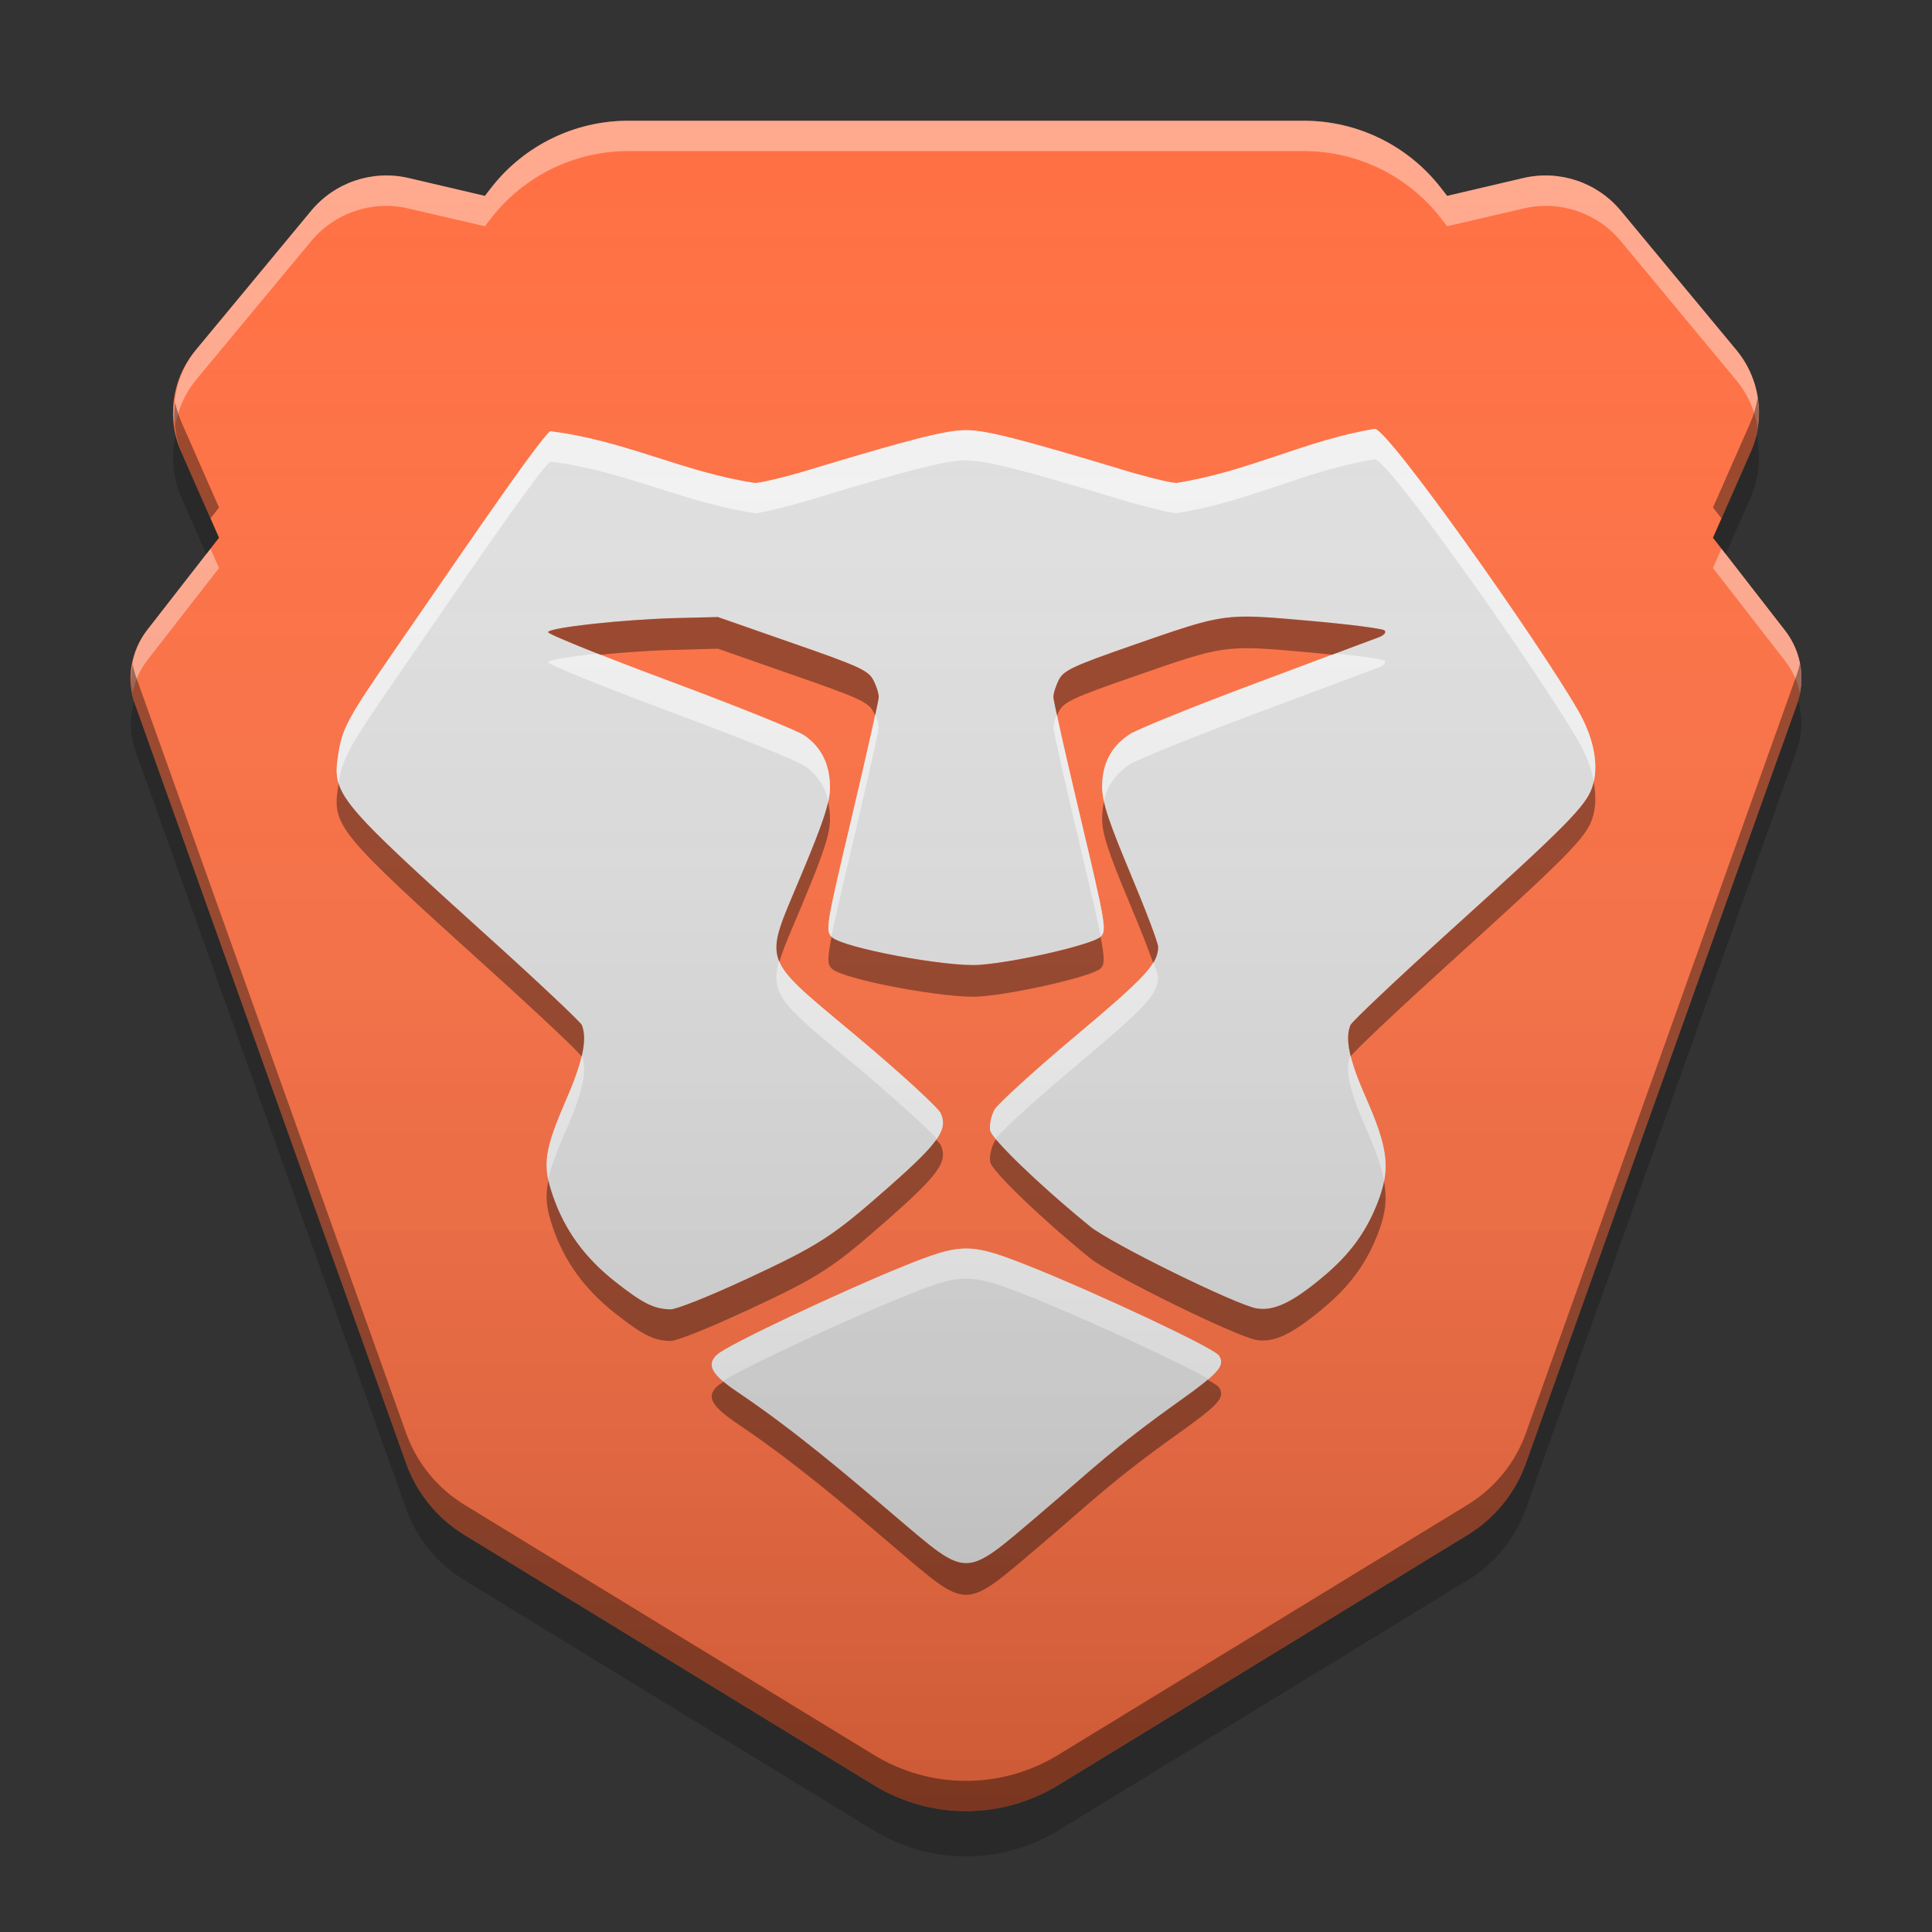 
<svg xmlns="http://www.w3.org/2000/svg" xmlns:xlink="http://www.w3.org/1999/xlink" width="48" height="48" viewBox="0 0 48 48" version="1.1">
<rect x="0" y="0" width="48" height="48" fill="#333333" stroke="none"/>
<defs>
<linearGradient id="linear0" gradientUnits="userSpaceOnUse" x1="32" y1="60" x2="32" y2="4" gradientTransform="matrix(0.75,0,0,0.75,0,0)">
<stop offset="0" style="stop-color:rgb(0%,0%,0%);stop-opacity:0.2;"/>
<stop offset="1" style="stop-color:rgb(100%,100%,100%);stop-opacity:0;"/>
</linearGradient>
</defs>
<g id="surface1">
<path style=" stroke:none;fill-rule:nonzero;fill:rgb(100%,43.922%,26.275%);fill-opacity:1;" d="M 15.605 3 C 14.277 3 13.023 3.613 12.207 4.66 L 12.047 4.867 L 10.148 4.422 C 9.25 4.215 8.316 4.531 7.73 5.238 L 4.859 8.703 C 4.27 9.41 4.133 10.391 4.504 11.23 L 5.441 13.359 L 3.648 15.664 C 3.246 16.184 3.133 16.875 3.355 17.496 L 10.09 36.355 C 10.355 37.098 10.867 37.723 11.535 38.133 L 21.707 44.348 C 23.117 45.211 24.883 45.211 26.293 44.348 L 36.465 38.133 C 37.133 37.723 37.645 37.098 37.91 36.355 L 44.645 17.496 C 44.867 16.875 44.754 16.184 44.348 15.664 L 42.559 13.359 L 43.496 11.23 C 43.867 10.391 43.73 9.41 43.145 8.703 L 40.27 5.238 C 39.684 4.531 38.75 4.215 37.852 4.422 L 35.953 4.867 L 35.793 4.66 C 34.977 3.613 33.723 3 32.395 3 Z M 15.605 3 "/>
<path style=" stroke:none;fill-rule:nonzero;fill:rgb(87.843%,87.843%,87.843%);fill-opacity:1;" d="M 25.797 37.645 C 27.191 36.461 27.586 36.035 29.316 34.797 C 30.289 34.105 30.445 33.926 30.285 33.68 C 30.16 33.484 27.172 32.098 25.668 31.496 C 24.086 30.863 23.918 30.863 22.387 31.484 C 21.012 32.039 18.07 33.41 17.812 33.66 C 17.543 33.914 17.676 34.152 18.355 34.605 C 19.746 35.547 21 36.613 22.258 37.684 C 24.074 39.223 23.934 39.227 25.797 37.648 Z M 18.5 31.801 C 20.387 30.918 20.668 30.734 22.113 29.461 C 23.324 28.391 23.551 28.07 23.375 27.664 C 23.316 27.527 22.406 26.691 21.352 25.805 C 18.859 23.711 18.961 24.008 19.91 21.73 C 20.477 20.379 20.621 19.93 20.621 19.555 C 20.617 18.988 20.406 18.562 19.984 18.27 C 19.812 18.152 18.301 17.543 16.633 16.922 C 14.961 16.301 13.602 15.754 13.617 15.703 C 13.645 15.59 15.484 15.387 16.824 15.355 L 17.836 15.328 L 19.691 15.977 C 21.316 16.539 21.57 16.656 21.691 16.883 C 21.77 17.031 21.832 17.223 21.832 17.32 C 21.832 17.41 21.527 18.754 21.164 20.297 C 20.523 23.012 20.504 23.117 20.668 23.285 C 20.934 23.547 23.527 24.031 24.34 23.969 C 25.262 23.902 27.152 23.461 27.344 23.273 C 27.5 23.121 27.469 22.949 26.84 20.297 C 26.473 18.754 26.172 17.41 26.172 17.32 C 26.172 17.223 26.234 17.031 26.309 16.883 C 26.43 16.652 26.672 16.543 28.113 16.039 C 30.445 15.227 30.398 15.234 32.516 15.422 C 33.504 15.508 34.348 15.617 34.398 15.66 C 34.449 15.711 34.387 15.781 34.254 15.832 C 34.125 15.879 32.762 16.391 31.227 16.965 C 29.688 17.539 28.273 18.113 28.074 18.238 C 27.609 18.539 27.383 18.965 27.383 19.547 C 27.383 19.918 27.527 20.371 28.074 21.676 C 28.457 22.586 28.773 23.418 28.773 23.523 C 28.773 23.945 28.453 24.285 26.699 25.758 C 25.695 26.602 24.801 27.418 24.711 27.566 C 24.625 27.719 24.578 27.953 24.602 28.086 C 24.648 28.309 25.855 29.473 27.086 30.473 C 27.602 30.891 30.727 32.43 31.227 32.508 C 31.645 32.574 32.098 32.367 32.828 31.758 C 33.551 31.164 33.977 30.57 34.27 29.762 C 34.543 29.004 34.473 28.496 33.934 27.27 C 33.52 26.332 33.41 25.816 33.551 25.469 C 33.582 25.387 34.695 24.332 36.027 23.125 C 38.934 20.5 39.398 20.027 39.559 19.559 C 39.734 19.039 39.609 18.352 39.211 17.66 C 38.266 16.012 34.492 10.656 34.156 10.656 C 32.434 10.938 31.047 11.711 29.23 12 C 29.09 12 28.48 11.852 27.883 11.668 C 25.324 10.898 24.496 10.688 24 10.688 C 23.504 10.688 22.676 10.898 20.117 11.668 C 19.52 11.852 18.902 12 18.754 12 C 16.969 11.73 15.523 10.941 13.672 10.715 C 13.383 10.91 10.934 14.531 9.871 16.059 C 8.625 17.863 8.5 18.09 8.398 18.777 C 8.258 19.734 8.387 19.898 12.117 23.266 C 13.371 24.395 14.422 25.387 14.457 25.469 C 14.594 25.82 14.484 26.359 14.078 27.297 C 13.52 28.582 13.469 28.938 13.738 29.715 C 14.031 30.562 14.527 31.246 15.277 31.836 C 15.973 32.387 16.246 32.52 16.656 32.531 C 16.805 32.531 17.637 32.199 18.5 31.797 Z M 18.5 31.801 "/>
<path style=" stroke:none;fill-rule:nonzero;fill:rgb(100%,100%,100%);fill-opacity:0.4;" d="M 15.605 3 C 14.277 3 13.023 3.613 12.207 4.66 L 12.047 4.867 L 10.148 4.422 C 9.25 4.215 8.316 4.531 7.73 5.238 L 4.859 8.703 C 4.438 9.23 4.254 9.906 4.352 10.574 C 4.422 10.164 4.598 9.781 4.855 9.457 L 7.73 5.992 C 8.316 5.285 9.25 4.969 10.148 5.18 L 12.047 5.621 L 12.207 5.414 C 13.023 4.367 14.277 3.754 15.605 3.754 L 32.395 3.754 C 33.723 3.754 34.977 4.367 35.793 5.414 L 35.953 5.621 L 37.852 5.18 C 38.75 4.969 39.684 5.285 40.27 5.992 L 43.145 9.457 C 43.422 9.793 43.602 10.199 43.668 10.629 C 43.777 9.941 43.586 9.242 43.145 8.703 L 40.27 5.238 C 39.684 4.531 38.75 4.215 37.852 4.422 L 35.953 4.867 L 35.793 4.66 C 34.977 3.613 33.723 3 32.395 3 Z M 5.23 13.633 L 3.648 15.664 C 3.324 16.098 3.195 16.652 3.301 17.188 C 3.359 16.906 3.477 16.645 3.648 16.418 L 5.441 14.113 Z M 42.77 13.633 L 42.559 14.113 L 44.348 16.418 C 44.531 16.652 44.66 16.93 44.719 17.223 C 44.828 16.672 44.691 16.105 44.348 15.664 Z M 42.77 13.633 "/>
<path style=" stroke:none;fill-rule:nonzero;fill:rgb(0%,0%,0%);fill-opacity:0.4;" d="M 43.668 9.879 C 43.637 10.086 43.578 10.289 43.496 10.48 L 42.559 12.609 L 42.77 12.879 L 43.496 11.23 C 43.68 10.805 43.742 10.34 43.668 9.879 Z M 4.352 9.996 C 4.297 10.414 4.348 10.84 4.504 11.23 L 5.23 12.879 L 5.441 12.609 L 4.504 10.48 C 4.438 10.324 4.387 10.164 4.352 9.996 Z M 44.719 16.477 C 44.699 16.57 44.676 16.66 44.645 16.746 L 37.91 35.605 C 37.645 36.348 37.133 36.973 36.465 37.383 L 26.293 43.598 C 24.883 44.461 23.117 44.461 21.707 43.598 L 11.535 37.383 C 10.867 36.973 10.355 36.348 10.09 35.605 L 3.355 16.746 C 3.332 16.668 3.312 16.586 3.301 16.5 C 3.23 16.832 3.25 17.176 3.355 17.496 L 10.09 36.355 C 10.355 37.098 10.867 37.723 11.535 38.133 L 21.707 44.348 C 23.117 45.211 24.883 45.211 26.293 44.348 L 36.465 38.133 C 37.133 37.723 37.645 37.098 37.91 36.355 L 44.645 17.496 C 44.762 17.172 44.785 16.82 44.719 16.477 Z M 44.719 16.477 "/>
<path style=" stroke:none;fill-rule:nonzero;fill:rgb(0%,0%,0%);fill-opacity:0.2;" d="M 4.371 10.809 C 4.242 11.324 4.289 11.871 4.504 12.355 L 5.125 13.77 L 5.441 13.363 L 4.504 11.234 C 4.445 11.098 4.402 10.953 4.371 10.809 Z M 43.637 10.82 C 43.602 10.961 43.555 11.102 43.496 11.234 L 42.559 13.363 L 42.871 13.77 L 43.496 12.355 C 43.707 11.875 43.758 11.332 43.637 10.82 Z M 44.672 17.414 C 44.664 17.445 44.656 17.473 44.645 17.504 L 37.91 36.363 C 37.645 37.102 37.133 37.727 36.465 38.137 L 26.293 44.355 C 24.883 45.215 23.117 45.215 21.707 44.355 L 11.535 38.137 C 10.867 37.727 10.355 37.102 10.09 36.363 L 3.355 17.504 C 3.352 17.477 3.344 17.453 3.34 17.426 C 3.219 17.816 3.223 18.238 3.355 18.625 L 10.09 37.484 C 10.355 38.223 10.867 38.852 11.535 39.258 L 21.707 45.477 C 23.117 46.336 24.883 46.336 26.293 45.477 L 36.465 39.258 C 37.133 38.852 37.645 38.223 37.91 37.484 L 44.645 18.625 C 44.781 18.234 44.793 17.812 44.672 17.414 Z M 44.672 17.414 "/>
<path style=" stroke:none;fill-rule:nonzero;fill:rgb(100%,100%,100%);fill-opacity:0.6;" d="M 34.156 10.656 C 32.434 10.938 31.047 11.711 29.23 12 C 29.09 12 28.48 11.852 27.883 11.672 C 25.324 10.898 24.496 10.688 24 10.688 C 23.504 10.688 22.676 10.898 20.117 11.672 C 19.52 11.852 18.902 12 18.754 12 C 16.969 11.73 15.523 10.945 13.672 10.715 C 13.383 10.91 10.934 14.531 9.871 16.059 C 8.625 17.859 8.5 18.094 8.398 18.777 C 8.359 19.039 8.344 19.238 8.41 19.461 C 8.512 18.828 8.672 18.547 9.871 16.809 C 10.934 15.281 13.383 11.664 13.672 11.469 C 15.523 11.695 16.969 12.484 18.754 12.75 C 18.902 12.75 19.52 12.602 20.117 12.422 C 22.676 11.648 23.504 11.438 24 11.438 C 24.496 11.438 25.324 11.648 27.883 12.422 C 28.48 12.602 29.09 12.75 29.23 12.75 C 31.047 12.465 32.434 11.688 34.156 11.41 C 34.492 11.41 38.266 16.762 39.211 18.41 C 39.406 18.75 39.539 19.09 39.598 19.41 C 39.707 18.91 39.57 18.289 39.211 17.66 C 38.266 16.012 34.492 10.656 34.156 10.656 Z M 33.176 16.234 C 32.613 16.445 32.215 16.598 31.227 16.965 C 29.688 17.539 28.273 18.113 28.074 18.238 C 27.613 18.539 27.383 18.965 27.383 19.547 C 27.383 19.652 27.398 19.766 27.426 19.902 C 27.508 19.516 27.723 19.219 28.074 18.988 C 28.273 18.863 29.688 18.293 31.227 17.715 C 32.762 17.145 34.125 16.629 34.254 16.582 C 34.387 16.531 34.449 16.461 34.398 16.41 C 34.359 16.379 33.855 16.305 33.176 16.234 Z M 14.848 16.238 C 14.16 16.309 13.633 16.395 13.617 16.453 C 13.605 16.504 14.961 17.055 16.633 17.676 C 18.301 18.297 19.812 18.902 19.98 19.023 C 20.301 19.242 20.496 19.535 20.578 19.902 C 20.605 19.77 20.621 19.66 20.621 19.555 C 20.617 18.988 20.406 18.562 19.98 18.27 C 19.812 18.152 18.301 17.543 16.633 16.922 C 15.949 16.668 15.352 16.438 14.848 16.238 Z M 21.746 17.75 C 21.633 18.277 21.418 19.223 21.164 20.297 C 20.539 22.934 20.504 23.109 20.656 23.27 C 20.738 22.852 20.895 22.188 21.164 21.047 C 21.527 19.504 21.832 18.164 21.832 18.07 C 21.832 18 21.797 17.871 21.746 17.75 Z M 26.254 17.75 C 26.207 17.871 26.172 18 26.172 18.07 C 26.172 18.164 26.473 19.504 26.84 21.047 C 27.109 22.184 27.266 22.852 27.348 23.27 C 27.5 23.121 27.465 22.93 26.84 20.297 C 26.586 19.223 26.367 18.277 26.254 17.75 Z M 19.355 23.879 C 19.102 24.773 19.543 25.039 21.352 26.555 C 22.234 27.301 23.012 28.004 23.277 28.293 C 23.449 28.039 23.461 27.863 23.375 27.664 C 23.316 27.527 22.406 26.691 21.352 25.805 C 20.141 24.789 19.543 24.336 19.355 23.879 Z M 28.66 23.91 C 28.457 24.246 27.934 24.723 26.699 25.758 C 25.695 26.602 24.801 27.418 24.711 27.566 C 24.625 27.719 24.578 27.953 24.602 28.082 C 24.609 28.125 24.656 28.195 24.734 28.289 C 24.883 28.094 25.734 27.316 26.699 26.508 C 28.453 25.039 28.773 24.695 28.773 24.277 C 28.773 24.238 28.723 24.094 28.66 23.91 Z M 33.551 26.215 C 33.551 26.215 33.551 26.219 33.551 26.219 C 33.41 26.566 33.52 27.082 33.934 28.02 C 34.18 28.578 34.324 28.984 34.387 29.336 C 34.496 28.777 34.367 28.254 33.934 27.27 C 33.742 26.836 33.617 26.492 33.551 26.215 Z M 14.457 26.223 C 14.391 26.508 14.27 26.855 14.078 27.297 C 13.625 28.34 13.508 28.77 13.621 29.312 C 13.688 28.992 13.832 28.605 14.078 28.047 C 14.484 27.113 14.594 26.578 14.457 26.223 Z M 24.008 31.02 C 23.578 31.02 23.152 31.172 22.387 31.484 C 21.012 32.043 18.07 33.41 17.812 33.66 C 17.609 33.852 17.637 34.035 17.957 34.312 C 18.609 33.91 21.137 32.742 22.387 32.238 C 23.918 31.613 24.086 31.613 25.668 32.246 C 26.938 32.754 29.258 33.824 30.027 34.262 C 30.352 33.98 30.391 33.844 30.285 33.68 C 30.16 33.484 27.172 32.098 25.668 31.496 C 24.879 31.18 24.441 31.02 24.008 31.02 Z M 24.008 31.02 "/>
<path style=" stroke:none;fill-rule:nonzero;fill:rgb(0%,0%,0%);fill-opacity:0.4;" d="M 31.027 15.32 C 30.195 15.312 29.719 15.484 28.113 16.043 C 26.672 16.543 26.43 16.656 26.309 16.887 C 26.234 17.031 26.172 17.227 26.172 17.32 C 26.172 17.352 26.207 17.531 26.262 17.777 C 26.277 17.738 26.293 17.703 26.309 17.672 C 26.43 17.441 26.672 17.328 28.113 16.828 C 30.445 16.016 30.398 16.02 32.512 16.207 C 32.719 16.227 32.914 16.246 33.102 16.266 C 33.449 16.133 34.203 15.852 34.254 15.836 C 34.387 15.781 34.449 15.715 34.398 15.664 C 34.348 15.617 33.504 15.508 32.512 15.422 C 31.852 15.363 31.402 15.324 31.027 15.32 Z M 17.836 15.332 L 16.824 15.355 C 15.484 15.391 13.645 15.59 13.617 15.707 C 13.609 15.734 14.145 15.961 14.914 16.266 C 15.512 16.207 16.215 16.156 16.824 16.145 L 17.836 16.117 L 19.691 16.766 C 21.316 17.328 21.57 17.445 21.691 17.672 C 21.711 17.703 21.727 17.738 21.742 17.773 C 21.793 17.531 21.832 17.352 21.832 17.32 C 21.832 17.227 21.773 17.031 21.691 16.887 C 21.57 16.66 21.316 16.543 19.691 15.98 Z M 39.594 19.43 C 39.582 19.473 39.57 19.516 39.559 19.559 C 39.398 20.031 38.934 20.5 36.027 23.129 C 34.699 24.336 33.582 25.387 33.551 25.469 C 33.473 25.66 33.477 25.91 33.559 26.246 C 33.629 26.129 34.723 25.098 36.027 23.914 C 38.934 21.285 39.398 20.816 39.559 20.344 C 39.648 20.078 39.66 19.766 39.594 19.43 Z M 8.414 19.473 C 8.41 19.504 8.402 19.531 8.398 19.566 C 8.258 20.523 8.387 20.684 12.117 24.051 C 13.359 25.172 14.398 26.152 14.449 26.25 C 14.531 25.914 14.531 25.664 14.457 25.469 C 14.422 25.391 13.371 24.398 12.117 23.266 C 9.414 20.824 8.602 20.07 8.414 19.473 Z M 27.426 19.922 C 27.398 20.051 27.383 20.188 27.383 20.336 C 27.379 20.707 27.527 21.156 28.074 22.465 C 28.32 23.047 28.527 23.574 28.652 23.926 C 28.742 23.777 28.773 23.656 28.773 23.527 C 28.773 23.422 28.457 22.59 28.074 21.68 C 27.688 20.754 27.504 20.262 27.426 19.922 Z M 20.574 19.926 C 20.496 20.27 20.312 20.773 19.91 21.73 C 19.418 22.914 19.152 23.402 19.363 23.895 C 19.461 23.559 19.652 23.133 19.91 22.52 C 20.477 21.168 20.621 20.715 20.621 20.34 C 20.621 20.191 20.602 20.055 20.574 19.926 Z M 20.66 23.277 C 20.539 23.883 20.57 23.973 20.672 24.07 C 20.934 24.332 23.527 24.82 24.34 24.758 C 25.266 24.691 27.152 24.25 27.344 24.062 C 27.434 23.973 27.457 23.863 27.344 23.277 C 27.145 23.465 25.262 23.906 24.34 23.973 C 23.527 24.035 20.934 23.547 20.672 23.285 C 20.668 23.281 20.664 23.281 20.66 23.277 Z M 24.746 28.312 C 24.734 28.328 24.715 28.348 24.711 28.355 C 24.625 28.508 24.578 28.742 24.602 28.871 C 24.648 29.098 25.855 30.262 27.086 31.262 C 27.602 31.68 30.727 33.215 31.227 33.293 C 31.645 33.359 32.094 33.152 32.828 32.543 C 33.547 31.953 33.977 31.359 34.27 30.551 C 34.422 30.129 34.465 29.785 34.387 29.355 C 34.359 29.488 34.32 29.621 34.27 29.766 C 33.977 30.574 33.547 31.168 32.828 31.758 C 32.094 32.367 31.645 32.574 31.227 32.508 C 30.727 32.43 27.602 30.895 27.086 30.473 C 26.09 29.664 25.109 28.75 24.746 28.312 Z M 23.262 28.316 C 23.078 28.578 22.719 28.93 22.113 29.465 C 20.668 30.738 20.387 30.922 18.5 31.801 C 17.633 32.203 16.805 32.535 16.66 32.531 C 16.246 32.523 15.973 32.387 15.277 31.84 C 14.527 31.246 14.031 30.566 13.738 29.719 C 13.691 29.578 13.652 29.453 13.625 29.332 C 13.535 29.754 13.586 30.059 13.738 30.504 C 14.031 31.352 14.527 32.031 15.277 32.625 C 15.973 33.172 16.246 33.309 16.66 33.316 C 16.805 33.32 17.633 32.988 18.5 32.582 L 18.5 32.586 C 20.387 31.707 20.668 31.523 22.113 30.25 C 23.324 29.176 23.551 28.859 23.375 28.453 C 23.367 28.43 23.32 28.379 23.262 28.316 Z M 30.004 34.281 C 29.844 34.418 29.625 34.582 29.316 34.801 C 27.586 36.035 27.191 36.465 25.797 37.648 C 23.934 39.227 24.074 39.227 22.258 37.688 C 21.004 36.617 19.746 35.547 18.355 34.609 C 18.203 34.504 18.078 34.418 17.98 34.332 C 17.898 34.379 17.84 34.422 17.812 34.445 C 17.543 34.703 17.676 34.941 18.355 35.395 C 19.746 36.332 21.004 37.402 22.258 38.473 C 24.074 40.012 23.934 40.012 25.797 38.434 C 27.191 37.25 27.586 36.82 29.316 35.586 C 30.289 34.891 30.445 34.715 30.285 34.469 C 30.266 34.438 30.16 34.367 30.004 34.281 Z M 30.004 34.281 "/>
<path style=" stroke:none;fill-rule:nonzero;fill:url(#linear0);" d="M 15.605 3 C 14.277 3 13.023 3.613 12.207 4.66 L 12.047 4.867 L 10.148 4.422 C 9.25 4.215 8.316 4.531 7.73 5.238 L 4.859 8.703 C 4.27 9.41 4.133 10.391 4.504 11.23 L 5.441 13.359 L 3.648 15.664 C 3.246 16.184 3.133 16.875 3.355 17.496 L 10.09 36.355 C 10.355 37.098 10.867 37.723 11.535 38.133 L 21.707 44.348 C 23.117 45.211 24.883 45.211 26.293 44.348 L 36.465 38.133 C 37.133 37.723 37.645 37.098 37.91 36.355 L 44.645 17.496 C 44.867 16.875 44.754 16.184 44.348 15.664 L 42.559 13.359 L 43.496 11.23 C 43.867 10.391 43.73 9.41 43.145 8.703 L 40.27 5.238 C 39.684 4.531 38.75 4.215 37.852 4.422 L 35.953 4.867 L 35.793 4.66 C 34.977 3.613 33.723 3 32.395 3 Z M 15.605 3 "/>
</g>
</svg>
